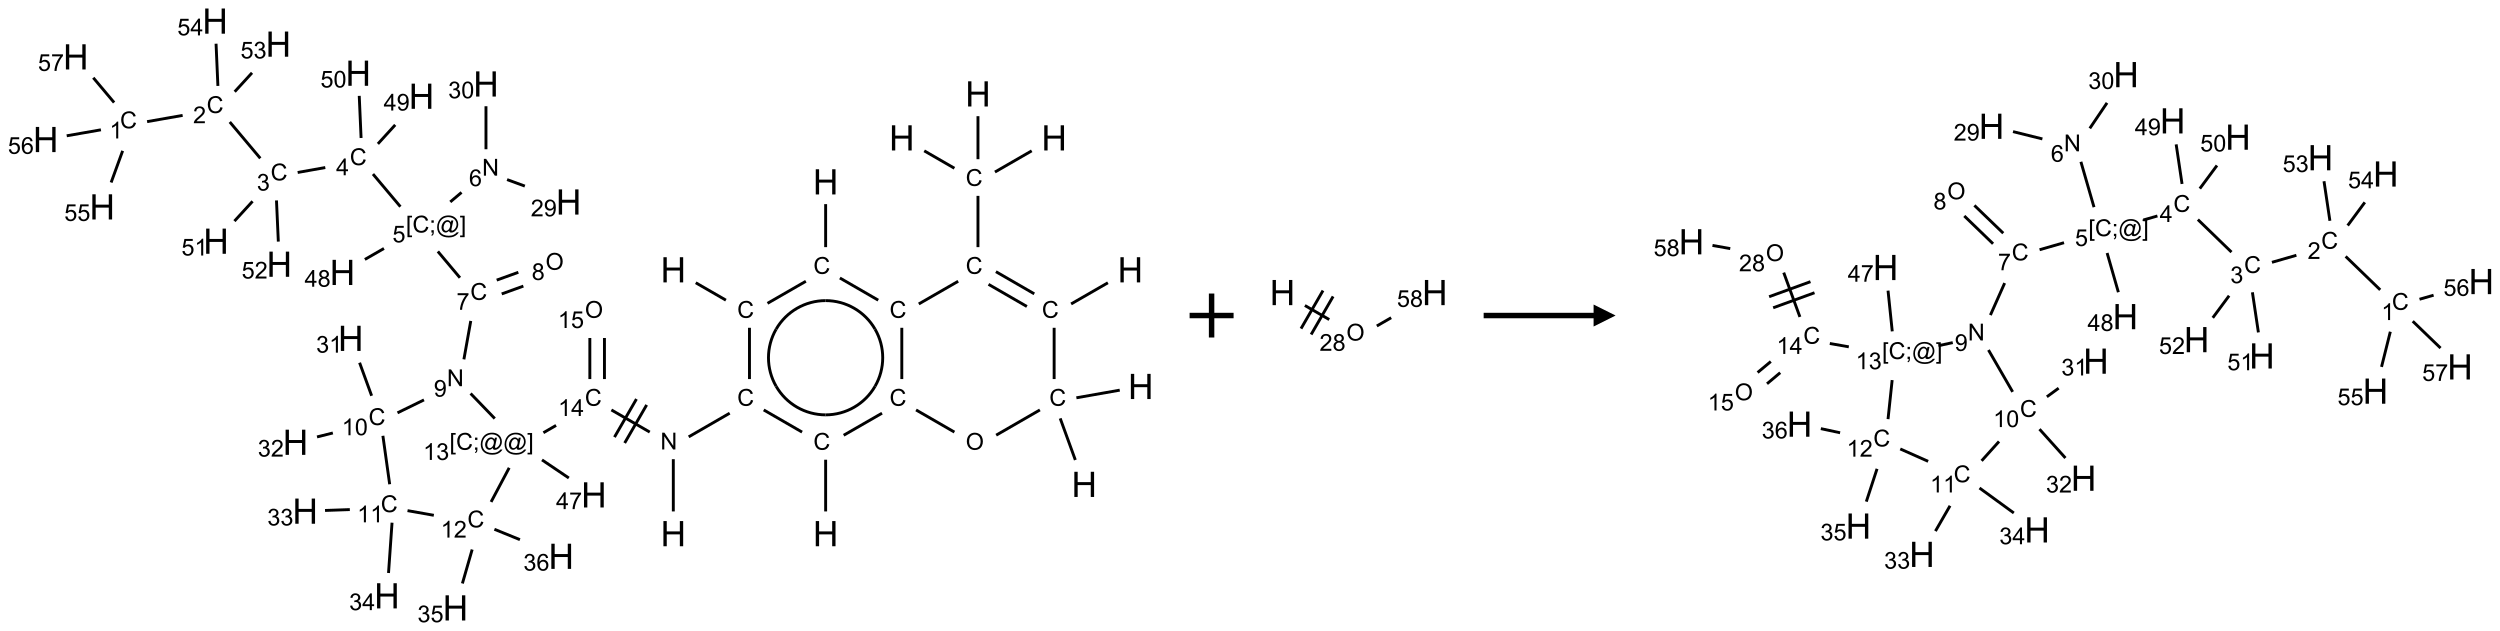 <?xml version="1.0" encoding="UTF-8"?>
<svg xmlns="http://www.w3.org/2000/svg" xmlns:xlink="http://www.w3.org/1999/xlink" width="1137" height="287" viewBox="0 0 1137 287">
<defs>
<g>
<g id="glyph-0-0">
<path d="M 2 0 L 2 -10 L 10 -10 L 10 0 Z M 2.25 -0.25 L 9.75 -0.25 L 9.75 -9.75 L 2.25 -9.75 Z M 2.25 -0.25 "/>
</g>
<g id="glyph-0-1">
<path d="M 1.281 0 L 1.281 -11.453 L 2.797 -11.453 L 2.797 -6.75 L 8.75 -6.75 L 8.75 -11.453 L 10.266 -11.453 L 10.266 0 L 8.75 0 L 8.75 -5.398 L 2.797 -5.398 L 2.797 0 Z M 1.281 0 "/>
</g>
<g id="glyph-1-0">
<path d="M 1.332 0 L 1.332 -6.668 L 6.668 -6.668 L 6.668 0 Z M 1.5 -0.168 L 6.5 -0.168 L 6.5 -6.5 L 1.5 -6.5 Z M 1.5 -0.168 "/>
</g>
<g id="glyph-1-1">
<path d="M 6.27 -2.676 L 7.281 -2.422 C 7.07 -1.594 6.688 -0.961 6.137 -0.523 C 5.586 -0.086 4.914 0.129 4.121 0.129 C 3.297 0.129 2.629 -0.039 2.113 -0.371 C 1.598 -0.707 1.203 -1.191 0.934 -1.828 C 0.664 -2.465 0.531 -3.145 0.531 -3.875 C 0.531 -4.672 0.684 -5.363 0.988 -5.957 C 1.293 -6.547 1.723 -6.996 2.285 -7.305 C 2.844 -7.613 3.461 -7.766 4.137 -7.766 C 4.898 -7.766 5.543 -7.57 6.062 -7.184 C 6.582 -6.793 6.945 -6.246 7.152 -5.543 L 6.156 -5.309 C 5.98 -5.863 5.723 -6.266 5.387 -6.52 C 5.051 -6.773 4.625 -6.902 4.113 -6.902 C 3.527 -6.902 3.039 -6.762 2.645 -6.48 C 2.25 -6.199 1.973 -5.82 1.812 -5.348 C 1.652 -4.871 1.574 -4.383 1.574 -3.879 C 1.574 -3.23 1.668 -2.664 1.855 -2.18 C 2.047 -1.695 2.34 -1.332 2.738 -1.094 C 3.137 -0.855 3.57 -0.734 4.035 -0.734 C 4.602 -0.734 5.082 -0.898 5.473 -1.223 C 5.867 -1.551 6.133 -2.035 6.27 -2.676 Z M 6.27 -2.676 "/>
</g>
<g id="glyph-1-2">
<path d="M 0.812 0 L 0.812 -7.637 L 1.848 -7.637 L 5.859 -1.641 L 5.859 -7.637 L 6.828 -7.637 L 6.828 0 L 5.793 0 L 1.781 -6 L 1.781 0 Z M 0.812 0 "/>
</g>
<g id="glyph-1-3">
<path d="M 3.973 0 L 3.035 0 L 3.035 -5.973 C 2.809 -5.758 2.516 -5.543 2.148 -5.328 C 1.781 -5.113 1.453 -4.953 1.16 -4.844 L 1.16 -5.75 C 1.684 -5.996 2.145 -6.297 2.535 -6.645 C 2.93 -6.996 3.207 -7.336 3.371 -7.668 L 3.973 -7.668 Z M 3.973 0 "/>
</g>
<g id="glyph-1-4">
<path d="M 3.449 0 L 3.449 -1.828 L 0.137 -1.828 L 0.137 -2.688 L 3.621 -7.637 L 4.387 -7.637 L 4.387 -2.688 L 5.418 -2.688 L 5.418 -1.828 L 4.387 -1.828 L 4.387 0 Z M 3.449 -2.688 L 3.449 -6.129 L 1.059 -2.688 Z M 3.449 -2.688 "/>
</g>
<g id="glyph-1-5">
<path d="M 0.723 2.121 L 0.723 -7.637 L 2.793 -7.637 L 2.793 -6.859 L 1.66 -6.859 L 1.66 1.344 L 2.793 1.344 L 2.793 2.121 Z M 0.723 2.121 "/>
</g>
<g id="glyph-1-6">
<path d="M 0.949 -4.465 L 0.949 -5.531 L 2.016 -5.531 L 2.016 -4.465 Z M 0.949 0 L 0.949 -1.066 L 2.016 -1.066 L 2.016 0 C 2.016 0.391 1.945 0.711 1.809 0.949 C 1.668 1.191 1.449 1.379 1.145 1.512 L 0.887 1.109 C 1.082 1.023 1.23 0.895 1.324 0.727 C 1.418 0.559 1.469 0.316 1.48 0 Z M 0.949 0 "/>
</g>
<g id="glyph-1-7">
<path d="M 6.047 -0.848 C 5.82 -0.59 5.57 -0.379 5.289 -0.223 C 5.008 -0.062 4.73 0.016 4.449 0.016 C 4.141 0.016 3.84 -0.074 3.547 -0.254 C 3.254 -0.434 3.02 -0.715 2.836 -1.09 C 2.652 -1.465 2.562 -1.875 2.562 -2.324 C 2.562 -2.875 2.703 -3.43 2.988 -3.98 C 3.27 -4.535 3.621 -4.953 4.043 -5.23 C 4.461 -5.508 4.871 -5.645 5.266 -5.645 C 5.566 -5.645 5.855 -5.566 6.129 -5.41 C 6.402 -5.25 6.641 -5.012 6.84 -4.688 L 7.016 -5.496 L 7.949 -5.496 L 7.199 -2 C 7.094 -1.516 7.043 -1.246 7.043 -1.191 C 7.043 -1.098 7.078 -1.02 7.148 -0.949 C 7.219 -0.883 7.305 -0.848 7.406 -0.848 C 7.59 -0.848 7.832 -0.953 8.129 -1.168 C 8.527 -1.445 8.84 -1.816 9.07 -2.285 C 9.301 -2.75 9.418 -3.234 9.418 -3.73 C 9.418 -4.309 9.27 -4.852 8.973 -5.355 C 8.676 -5.859 8.23 -6.262 7.645 -6.562 C 7.055 -6.863 6.406 -7.016 5.691 -7.016 C 4.879 -7.016 4.137 -6.824 3.465 -6.445 C 2.793 -6.066 2.273 -5.52 1.902 -4.809 C 1.535 -4.098 1.348 -3.34 1.348 -2.527 C 1.348 -1.676 1.535 -0.941 1.902 -0.328 C 2.273 0.285 2.809 0.742 3.508 1.035 C 4.207 1.328 4.984 1.473 5.832 1.473 C 6.742 1.473 7.504 1.32 8.121 1.016 C 8.734 0.711 9.195 0.34 9.5 -0.098 L 10.441 -0.098 C 10.266 0.266 9.961 0.637 9.531 1.016 C 9.102 1.395 8.59 1.695 7.996 1.914 C 7.402 2.133 6.688 2.246 5.848 2.246 C 5.078 2.246 4.367 2.145 3.715 1.949 C 3.066 1.75 2.512 1.453 2.051 1.055 C 1.594 0.656 1.25 0.199 1.016 -0.316 C 0.723 -0.973 0.578 -1.684 0.578 -2.441 C 0.578 -3.289 0.75 -4.098 1.098 -4.863 C 1.523 -5.805 2.125 -6.527 2.902 -7.027 C 3.684 -7.527 4.629 -7.777 5.738 -7.777 C 6.602 -7.777 7.375 -7.602 8.059 -7.246 C 8.746 -6.895 9.285 -6.371 9.684 -5.672 C 10.02 -5.07 10.188 -4.418 10.188 -3.715 C 10.188 -2.707 9.832 -1.812 9.125 -1.031 C 8.492 -0.328 7.801 0.02 7.051 0.02 C 6.812 0.02 6.617 -0.016 6.473 -0.09 C 6.324 -0.16 6.215 -0.266 6.145 -0.402 C 6.102 -0.488 6.066 -0.637 6.047 -0.848 Z M 3.527 -2.262 C 3.527 -1.785 3.641 -1.414 3.863 -1.152 C 4.09 -0.887 4.348 -0.754 4.641 -0.754 C 4.836 -0.754 5.039 -0.812 5.254 -0.93 C 5.469 -1.047 5.676 -1.219 5.871 -1.449 C 6.066 -1.676 6.23 -1.969 6.355 -2.32 C 6.48 -2.672 6.543 -3.027 6.543 -3.379 C 6.543 -3.852 6.426 -4.219 6.191 -4.48 C 5.957 -4.738 5.672 -4.871 5.332 -4.871 C 5.109 -4.871 4.902 -4.812 4.707 -4.699 C 4.512 -4.586 4.32 -4.406 4.137 -4.156 C 3.953 -3.906 3.805 -3.602 3.691 -3.246 C 3.582 -2.887 3.527 -2.559 3.527 -2.262 Z M 3.527 -2.262 "/>
</g>
<g id="glyph-1-8">
<path d="M 2.27 2.121 L 0.203 2.121 L 0.203 1.344 L 1.332 1.344 L 1.332 -6.859 L 0.203 -6.859 L 0.203 -7.637 L 2.27 -7.637 Z M 2.27 2.121 "/>
</g>
<g id="glyph-1-9">
<path d="M 0.449 -2.016 L 1.387 -2.141 C 1.492 -1.609 1.676 -1.227 1.934 -0.992 C 2.191 -0.758 2.508 -0.641 2.879 -0.641 C 3.32 -0.641 3.695 -0.793 3.996 -1.098 C 4.301 -1.402 4.453 -1.781 4.453 -2.234 C 4.453 -2.664 4.312 -3.02 4.031 -3.301 C 3.75 -3.578 3.391 -3.719 2.957 -3.719 C 2.781 -3.719 2.562 -3.684 2.297 -3.613 L 2.402 -4.438 C 2.465 -4.43 2.516 -4.426 2.551 -4.426 C 2.949 -4.426 3.312 -4.531 3.629 -4.738 C 3.949 -4.949 4.109 -5.27 4.109 -5.703 C 4.109 -6.047 3.992 -6.332 3.762 -6.559 C 3.527 -6.785 3.227 -6.895 2.859 -6.895 C 2.496 -6.895 2.191 -6.781 1.949 -6.551 C 1.707 -6.324 1.547 -5.98 1.48 -5.52 L 0.543 -5.688 C 0.656 -6.316 0.918 -6.805 1.324 -7.148 C 1.73 -7.492 2.234 -7.668 2.84 -7.668 C 3.254 -7.668 3.641 -7.578 3.988 -7.398 C 4.34 -7.219 4.609 -6.977 4.793 -6.668 C 4.98 -6.359 5.074 -6.031 5.074 -5.684 C 5.074 -5.352 4.984 -5.051 4.809 -4.781 C 4.629 -4.512 4.367 -4.297 4.02 -4.137 C 4.473 -4.031 4.824 -3.816 5.074 -3.488 C 5.324 -3.16 5.449 -2.75 5.449 -2.254 C 5.449 -1.59 5.203 -1.023 4.719 -0.559 C 4.234 -0.098 3.617 0.137 2.875 0.137 C 2.203 0.137 1.648 -0.062 1.207 -0.465 C 0.762 -0.863 0.512 -1.379 0.449 -2.016 Z M 0.449 -2.016 "/>
</g>
<g id="glyph-1-10">
<path d="M 0.504 -6.637 L 0.504 -7.535 L 5.449 -7.535 L 5.449 -6.809 C 4.961 -6.289 4.48 -5.602 4.004 -4.746 C 3.527 -3.887 3.156 -3.004 2.895 -2.098 C 2.707 -1.461 2.59 -0.762 2.535 0 L 1.574 0 C 1.582 -0.602 1.703 -1.328 1.926 -2.176 C 2.152 -3.027 2.477 -3.848 2.898 -4.637 C 3.32 -5.426 3.77 -6.094 4.246 -6.637 Z M 0.504 -6.637 "/>
</g>
<g id="glyph-1-11">
<path d="M 0.582 -1.766 L 1.484 -1.848 C 1.562 -1.426 1.707 -1.117 1.922 -0.926 C 2.137 -0.734 2.414 -0.641 2.75 -0.641 C 3.039 -0.641 3.289 -0.707 3.508 -0.84 C 3.727 -0.973 3.902 -1.148 4.043 -1.367 C 4.18 -1.586 4.297 -1.887 4.391 -2.262 C 4.484 -2.637 4.531 -3.016 4.531 -3.406 C 4.531 -3.449 4.531 -3.512 4.527 -3.594 C 4.34 -3.297 4.082 -3.055 3.758 -2.867 C 3.434 -2.68 3.082 -2.59 2.703 -2.59 C 2.07 -2.59 1.535 -2.816 1.098 -3.277 C 0.66 -3.734 0.441 -4.34 0.441 -5.09 C 0.441 -5.863 0.672 -6.484 1.129 -6.957 C 1.586 -7.43 2.156 -7.668 2.844 -7.668 C 3.34 -7.668 3.793 -7.531 4.207 -7.266 C 4.617 -7 4.93 -6.617 5.145 -6.121 C 5.355 -5.629 5.465 -4.91 5.465 -3.973 C 5.465 -2.996 5.359 -2.223 5.145 -1.645 C 4.934 -1.066 4.617 -0.625 4.199 -0.324 C 3.781 -0.02 3.293 0.129 2.73 0.129 C 2.133 0.129 1.645 -0.035 1.266 -0.367 C 0.887 -0.699 0.66 -1.164 0.582 -1.766 Z M 4.422 -5.137 C 4.422 -5.676 4.277 -6.102 3.992 -6.418 C 3.707 -6.734 3.359 -6.891 2.957 -6.891 C 2.543 -6.891 2.18 -6.719 1.871 -6.379 C 1.562 -6.039 1.406 -5.598 1.406 -5.059 C 1.406 -4.57 1.555 -4.176 1.848 -3.871 C 2.141 -3.566 2.5 -3.418 2.934 -3.418 C 3.367 -3.418 3.723 -3.57 4.004 -3.871 C 4.281 -4.176 4.422 -4.598 4.422 -5.137 Z M 4.422 -5.137 "/>
</g>
<g id="glyph-1-12">
<path d="M 0.441 -2 L 1.426 -2.082 C 1.5 -1.605 1.668 -1.242 1.934 -1.004 C 2.199 -0.762 2.52 -0.641 2.895 -0.641 C 3.348 -0.641 3.73 -0.812 4.043 -1.152 C 4.355 -1.492 4.512 -1.941 4.512 -2.504 C 4.512 -3.039 4.359 -3.461 4.059 -3.77 C 3.758 -4.078 3.367 -4.234 2.879 -4.234 C 2.578 -4.234 2.305 -4.164 2.062 -4.027 C 1.82 -3.891 1.629 -3.715 1.488 -3.496 L 0.609 -3.609 L 1.348 -7.531 L 5.145 -7.531 L 5.145 -6.637 L 2.098 -6.637 L 1.688 -4.582 C 2.145 -4.902 2.625 -5.062 3.129 -5.062 C 3.797 -5.062 4.359 -4.832 4.816 -4.371 C 5.277 -3.91 5.504 -3.312 5.504 -2.59 C 5.504 -1.898 5.305 -1.301 4.902 -0.797 C 4.41 -0.18 3.742 0.129 2.895 0.129 C 2.199 0.129 1.633 -0.062 1.195 -0.453 C 0.758 -0.844 0.504 -1.359 0.441 -2 Z M 0.441 -2 "/>
</g>
<g id="glyph-1-13">
<path d="M 5.371 -0.902 L 5.371 0 L 0.324 0 C 0.316 -0.227 0.352 -0.441 0.434 -0.652 C 0.562 -0.996 0.766 -1.332 1.051 -1.668 C 1.332 -2 1.742 -2.387 2.277 -2.824 C 3.105 -3.504 3.668 -4.043 3.957 -4.441 C 4.25 -4.84 4.395 -5.215 4.395 -5.566 C 4.395 -5.938 4.262 -6.254 3.996 -6.508 C 3.73 -6.762 3.387 -6.891 2.957 -6.891 C 2.508 -6.891 2.145 -6.754 1.875 -6.484 C 1.605 -6.215 1.469 -5.84 1.465 -5.359 L 0.5 -5.457 C 0.566 -6.176 0.812 -6.727 1.246 -7.102 C 1.676 -7.477 2.254 -7.668 2.98 -7.668 C 3.711 -7.668 4.293 -7.465 4.719 -7.059 C 5.145 -6.652 5.359 -6.148 5.359 -5.547 C 5.359 -5.242 5.297 -4.941 5.172 -4.645 C 5.047 -4.352 4.84 -4.039 4.551 -3.715 C 4.262 -3.387 3.777 -2.938 3.105 -2.371 C 2.543 -1.898 2.18 -1.578 2.02 -1.41 C 1.859 -1.242 1.73 -1.07 1.625 -0.902 Z M 5.371 -0.902 "/>
</g>
<g id="glyph-1-14">
<path d="M 5.309 -5.766 L 4.375 -5.691 C 4.293 -6.059 4.172 -6.328 4.02 -6.496 C 3.766 -6.762 3.453 -6.895 3.082 -6.895 C 2.785 -6.895 2.523 -6.812 2.297 -6.645 C 2 -6.43 1.77 -6.117 1.598 -5.703 C 1.43 -5.289 1.34 -4.703 1.332 -3.938 C 1.559 -4.281 1.836 -4.535 2.16 -4.703 C 2.488 -4.871 2.828 -4.953 3.188 -4.953 C 3.812 -4.953 4.344 -4.723 4.785 -4.262 C 5.223 -3.801 5.441 -3.207 5.441 -2.48 C 5.441 -2 5.34 -1.555 5.133 -1.145 C 4.926 -0.73 4.641 -0.418 4.281 -0.199 C 3.922 0.02 3.512 0.129 3.051 0.129 C 2.27 0.129 1.633 -0.156 1.141 -0.73 C 0.648 -1.305 0.402 -2.254 0.402 -3.574 C 0.402 -5.051 0.672 -6.121 1.219 -6.793 C 1.695 -7.375 2.336 -7.668 3.141 -7.668 C 3.742 -7.668 4.234 -7.5 4.617 -7.16 C 5 -6.824 5.23 -6.359 5.309 -5.766 Z M 1.48 -2.473 C 1.48 -2.152 1.547 -1.844 1.684 -1.547 C 1.82 -1.25 2.016 -1.027 2.262 -0.871 C 2.508 -0.719 2.766 -0.641 3.035 -0.641 C 3.434 -0.641 3.773 -0.801 4.059 -1.121 C 4.344 -1.441 4.484 -1.875 4.484 -2.422 C 4.484 -2.949 4.344 -3.367 4.062 -3.668 C 3.781 -3.973 3.426 -4.125 3 -4.125 C 2.578 -4.125 2.219 -3.973 1.922 -3.668 C 1.625 -3.363 1.48 -2.969 1.48 -2.473 Z M 1.48 -2.473 "/>
</g>
<g id="glyph-1-15">
<path d="M 0.441 -3.766 C 0.441 -4.668 0.535 -5.395 0.723 -5.945 C 0.906 -6.496 1.184 -6.922 1.551 -7.219 C 1.918 -7.516 2.375 -7.668 2.934 -7.668 C 3.344 -7.668 3.703 -7.586 4.012 -7.418 C 4.32 -7.254 4.574 -7.016 4.777 -6.707 C 4.977 -6.395 5.137 -6.016 5.25 -5.57 C 5.363 -5.125 5.422 -4.523 5.422 -3.766 C 5.422 -2.871 5.328 -2.148 5.145 -1.598 C 4.961 -1.047 4.688 -0.621 4.32 -0.32 C 3.953 -0.02 3.492 0.129 2.934 0.129 C 2.195 0.129 1.617 -0.133 1.199 -0.66 C 0.695 -1.297 0.441 -2.332 0.441 -3.766 Z M 1.406 -3.766 C 1.406 -2.512 1.555 -1.68 1.848 -1.262 C 2.141 -0.848 2.5 -0.641 2.934 -0.641 C 3.363 -0.641 3.727 -0.848 4.02 -1.266 C 4.312 -1.684 4.457 -2.516 4.457 -3.766 C 4.457 -5.023 4.312 -5.859 4.02 -6.27 C 3.727 -6.684 3.359 -6.891 2.922 -6.891 C 2.492 -6.891 2.148 -6.707 1.891 -6.344 C 1.566 -5.879 1.406 -5.02 1.406 -3.766 Z M 1.406 -3.766 "/>
</g>
<g id="glyph-1-16">
<path d="M 1.887 -4.141 C 1.496 -4.281 1.207 -4.484 1.02 -4.75 C 0.832 -5.016 0.738 -5.328 0.738 -5.699 C 0.738 -6.254 0.938 -6.719 1.34 -7.098 C 1.738 -7.477 2.27 -7.668 2.934 -7.668 C 3.598 -7.668 4.137 -7.473 4.543 -7.086 C 4.949 -6.699 5.152 -6.227 5.152 -5.672 C 5.152 -5.316 5.059 -5.008 4.871 -4.746 C 4.688 -4.484 4.406 -4.281 4.027 -4.141 C 4.496 -3.988 4.852 -3.742 5.098 -3.402 C 5.34 -3.062 5.465 -2.656 5.465 -2.184 C 5.465 -1.531 5.234 -0.98 4.77 -0.535 C 4.309 -0.09 3.703 0.129 2.949 0.129 C 2.195 0.129 1.586 -0.094 1.125 -0.539 C 0.664 -0.984 0.434 -1.543 0.434 -2.207 C 0.434 -2.703 0.559 -3.121 0.809 -3.457 C 1.062 -3.793 1.422 -4.02 1.887 -4.141 Z M 1.699 -5.73 C 1.699 -5.367 1.812 -5.074 2.047 -4.844 C 2.281 -4.613 2.582 -4.5 2.953 -4.5 C 3.312 -4.5 3.609 -4.613 3.84 -4.84 C 4.07 -5.066 4.188 -5.348 4.188 -5.676 C 4.188 -6.02 4.07 -6.309 3.832 -6.543 C 3.594 -6.777 3.297 -6.895 2.941 -6.895 C 2.586 -6.895 2.289 -6.781 2.051 -6.551 C 1.816 -6.324 1.699 -6.047 1.699 -5.73 Z M 1.395 -2.203 C 1.395 -1.938 1.461 -1.676 1.586 -1.426 C 1.711 -1.176 1.902 -0.984 2.152 -0.848 C 2.402 -0.711 2.672 -0.641 2.957 -0.641 C 3.406 -0.641 3.777 -0.785 4.066 -1.074 C 4.359 -1.363 4.504 -1.727 4.504 -2.172 C 4.504 -2.625 4.355 -2.996 4.055 -3.293 C 3.754 -3.586 3.379 -3.734 2.926 -3.734 C 2.484 -3.734 2.121 -3.59 1.832 -3.297 C 1.543 -3.004 1.395 -2.641 1.395 -2.203 Z M 1.395 -2.203 "/>
</g>
<g id="glyph-1-17">
<path d="M 0.516 -3.719 C 0.516 -4.984 0.855 -5.977 1.535 -6.695 C 2.215 -7.414 3.094 -7.77 4.172 -7.77 C 4.875 -7.77 5.512 -7.602 6.078 -7.266 C 6.645 -6.93 7.074 -6.461 7.371 -5.855 C 7.668 -5.254 7.816 -4.57 7.816 -3.809 C 7.816 -3.035 7.66 -2.34 7.348 -1.73 C 7.035 -1.117 6.594 -0.656 6.02 -0.34 C 5.449 -0.027 4.828 0.129 4.168 0.129 C 3.449 0.129 2.805 -0.043 2.238 -0.391 C 1.672 -0.738 1.246 -1.211 0.953 -1.812 C 0.66 -2.414 0.516 -3.047 0.516 -3.719 Z M 1.559 -3.703 C 1.559 -2.781 1.805 -2.059 2.301 -1.527 C 2.793 -1 3.414 -0.734 4.16 -0.734 C 4.922 -0.734 5.547 -1 6.039 -1.535 C 6.531 -2.07 6.777 -2.828 6.777 -3.812 C 6.777 -4.434 6.672 -4.977 6.461 -5.441 C 6.25 -5.902 5.945 -6.262 5.539 -6.52 C 5.133 -6.773 4.68 -6.902 4.176 -6.902 C 3.461 -6.902 2.848 -6.656 2.332 -6.164 C 1.816 -5.672 1.559 -4.852 1.559 -3.703 Z M 1.559 -3.703 "/>
</g>
</g>
</defs>
<path fill="none" stroke-width="0.033" stroke-linecap="butt" stroke-linejoin="miter" stroke="rgb(0%, 0%, 0%)" stroke-opacity="1" stroke-miterlimit="10" d="M 12.077 2.975 L 11.659 3.216 " transform="matrix(40, 0, 0, 40, 20.781, 9.598)"/>
<path fill="none" stroke-width="0.033" stroke-linecap="butt" stroke-linejoin="miter" stroke="rgb(0%, 0%, 0%)" stroke-opacity="1" stroke-miterlimit="10" d="M 11.24 3.101 L 10.804 2.849 " transform="matrix(40, 0, 0, 40, 20.781, 9.598)"/>
<path fill="none" stroke-width="0.033" stroke-linecap="butt" stroke-linejoin="miter" stroke="rgb(0%, 0%, 0%)" stroke-opacity="1" stroke-miterlimit="10" d="M 11.156 3.245 L 10.72 2.993 " transform="matrix(40, 0, 0, 40, 20.781, 9.598)"/>
<path fill="none" stroke-width="0.033" stroke-linecap="butt" stroke-linejoin="miter" stroke="rgb(0%, 0%, 0%)" stroke-opacity="1" stroke-miterlimit="10" d="M 10.6 2.57 L 10.6 1.987 " transform="matrix(40, 0, 0, 40, 20.781, 9.598)"/>
<path fill="none" stroke-width="0.033" stroke-linecap="butt" stroke-linejoin="miter" stroke="rgb(0%, 0%, 0%)" stroke-opacity="1" stroke-miterlimit="10" d="M 10.332 1.673 L 9.989 1.475 " transform="matrix(40, 0, 0, 40, 20.781, 9.598)"/>
<path fill="none" stroke-width="0.033" stroke-linecap="butt" stroke-linejoin="miter" stroke="rgb(0%, 0%, 0%)" stroke-opacity="1" stroke-miterlimit="10" d="M 10.793 1.716 L 11.211 1.475 " transform="matrix(40, 0, 0, 40, 20.781, 9.598)"/>
<path fill="none" stroke-width="0.033" stroke-linecap="butt" stroke-linejoin="miter" stroke="rgb(0%, 0%, 0%)" stroke-opacity="1" stroke-miterlimit="10" d="M 10.6 1.57 L 10.6 1.081 " transform="matrix(40, 0, 0, 40, 20.781, 9.598)"/>
<path fill="none" stroke-width="0.033" stroke-linecap="butt" stroke-linejoin="miter" stroke="rgb(0%, 0%, 0%)" stroke-opacity="1" stroke-miterlimit="10" d="M 10.375 2.958 L 9.927 3.216 " transform="matrix(40, 0, 0, 40, 20.781, 9.598)"/>
<path fill="none" stroke-width="0.033" stroke-linecap="butt" stroke-linejoin="miter" stroke="rgb(0%, 0%, 0%)" stroke-opacity="1" stroke-miterlimit="10" d="M 9.466 3.173 L 9.03 2.921 " transform="matrix(40, 0, 0, 40, 20.781, 9.598)"/>
<path fill="none" stroke-width="0.033" stroke-linecap="butt" stroke-linejoin="miter" stroke="rgb(0%, 0%, 0%)" stroke-opacity="1" stroke-miterlimit="10" d="M 8.868 2.57 L 8.868 2.081 " transform="matrix(40, 0, 0, 40, 20.781, 9.598)"/>
<path fill="none" stroke-width="0.033" stroke-linecap="butt" stroke-linejoin="miter" stroke="rgb(0%, 0%, 0%)" stroke-opacity="1" stroke-miterlimit="10" d="M 8.643 2.958 L 8.207 3.209 " transform="matrix(40, 0, 0, 40, 20.781, 9.598)"/>
<path fill="none" stroke-width="0.033" stroke-linecap="butt" stroke-linejoin="miter" stroke="rgb(0%, 0%, 0%)" stroke-opacity="1" stroke-miterlimit="10" d="M 7.734 3.173 L 7.391 2.975 " transform="matrix(40, 0, 0, 40, 20.781, 9.598)"/>
<path fill="none" stroke-width="0.033" stroke-linecap="butt" stroke-linejoin="miter" stroke="rgb(0%, 0%, 0%)" stroke-opacity="1" stroke-miterlimit="10" d="M 8.002 3.487 L 8.002 4.07 " transform="matrix(40, 0, 0, 40, 20.781, 9.598)"/>
<path fill="none" stroke-width="0.033" stroke-linecap="butt" stroke-linejoin="miter" stroke="rgb(0%, 0%, 0%)" stroke-opacity="1" stroke-miterlimit="10" d="M 7.777 4.458 L 7.311 4.727 " transform="matrix(40, 0, 0, 40, 20.781, 9.598)"/>
<path fill="none" stroke-width="0.033" stroke-linecap="butt" stroke-linejoin="miter" stroke="rgb(0%, 0%, 0%)" stroke-opacity="1" stroke-miterlimit="10" d="M 7.136 4.981 L 7.136 5.575 " transform="matrix(40, 0, 0, 40, 20.781, 9.598)"/>
<path fill="none" stroke-width="0.033" stroke-linecap="butt" stroke-linejoin="miter" stroke="rgb(0%, 0%, 0%)" stroke-opacity="1" stroke-miterlimit="10" d="M 6.868 4.673 L 6.432 4.421 " transform="matrix(40, 0, 0, 40, 20.781, 9.598)"/>
<path fill="none" stroke-width="0.033" stroke-linecap="butt" stroke-linejoin="miter" stroke="rgb(0%, 0%, 0%)" stroke-opacity="1" stroke-miterlimit="10" d="M 6.717 4.297 L 6.467 4.73 " transform="matrix(40, 0, 0, 40, 20.781, 9.598)"/>
<path fill="none" stroke-width="0.033" stroke-linecap="butt" stroke-linejoin="miter" stroke="rgb(0%, 0%, 0%)" stroke-opacity="1" stroke-miterlimit="10" d="M 6.833 4.364 L 6.583 4.797 " transform="matrix(40, 0, 0, 40, 20.781, 9.598)"/>
<path fill="none" stroke-width="0.033" stroke-linecap="butt" stroke-linejoin="miter" stroke="rgb(0%, 0%, 0%)" stroke-opacity="1" stroke-miterlimit="10" d="M 5.803 4.597 L 5.659 4.68 " transform="matrix(40, 0, 0, 40, 20.781, 9.598)"/>
<path fill="none" stroke-width="0.033" stroke-linecap="butt" stroke-linejoin="miter" stroke="rgb(0%, 0%, 0%)" stroke-opacity="1" stroke-miterlimit="10" d="M 5.643 4.989 L 5.948 5.195 " transform="matrix(40, 0, 0, 40, 20.781, 9.598)"/>
<path fill="none" stroke-width="0.033" stroke-linecap="butt" stroke-linejoin="miter" stroke="rgb(0%, 0%, 0%)" stroke-opacity="1" stroke-miterlimit="10" d="M 5.106 4.519 L 4.831 4.234 " transform="matrix(40, 0, 0, 40, 20.781, 9.598)"/>
<path fill="none" stroke-width="0.033" stroke-linecap="butt" stroke-linejoin="miter" stroke="rgb(0%, 0%, 0%)" stroke-opacity="1" stroke-miterlimit="10" d="M 4.755 3.846 L 4.833 3.409 " transform="matrix(40, 0, 0, 40, 20.781, 9.598)"/>
<path fill="none" stroke-width="0.033" stroke-linecap="butt" stroke-linejoin="miter" stroke="rgb(0%, 0%, 0%)" stroke-opacity="1" stroke-miterlimit="10" d="M 4.71 2.918 L 4.459 2.619 " transform="matrix(40, 0, 0, 40, 20.781, 9.598)"/>
<path fill="none" stroke-width="0.033" stroke-linecap="butt" stroke-linejoin="miter" stroke="rgb(0%, 0%, 0%)" stroke-opacity="1" stroke-miterlimit="10" d="M 4.033 2.11 L 3.721 1.739 " transform="matrix(40, 0, 0, 40, 20.781, 9.598)"/>
<path fill="none" stroke-width="0.033" stroke-linecap="butt" stroke-linejoin="miter" stroke="rgb(0%, 0%, 0%)" stroke-opacity="1" stroke-miterlimit="10" d="M 3.179 1.665 L 2.865 1.721 " transform="matrix(40, 0, 0, 40, 20.781, 9.598)"/>
<path fill="none" stroke-width="0.033" stroke-linecap="butt" stroke-linejoin="miter" stroke="rgb(0%, 0%, 0%)" stroke-opacity="1" stroke-miterlimit="10" d="M 2.44 1.56 L 2.093 1.147 " transform="matrix(40, 0, 0, 40, 20.781, 9.598)"/>
<path fill="none" stroke-width="0.033" stroke-linecap="butt" stroke-linejoin="miter" stroke="rgb(0%, 0%, 0%)" stroke-opacity="1" stroke-miterlimit="10" d="M 1.557 1.072 L 1.153 1.143 " transform="matrix(40, 0, 0, 40, 20.781, 9.598)"/>
<path fill="none" stroke-width="0.033" stroke-linecap="butt" stroke-linejoin="miter" stroke="rgb(0%, 0%, 0%)" stroke-opacity="1" stroke-miterlimit="10" d="M 0.875 1.475 L 0.744 1.835 " transform="matrix(40, 0, 0, 40, 20.781, 9.598)"/>
<path fill="none" stroke-width="0.033" stroke-linecap="butt" stroke-linejoin="miter" stroke="rgb(0%, 0%, 0%)" stroke-opacity="1" stroke-miterlimit="10" d="M 0.628 1.236 L 0.239 1.304 " transform="matrix(40, 0, 0, 40, 20.781, 9.598)"/>
<path fill="none" stroke-width="0.033" stroke-linecap="butt" stroke-linejoin="miter" stroke="rgb(0%, 0%, 0%)" stroke-opacity="1" stroke-miterlimit="10" d="M 0.778 0.926 L 0.541 0.644 " transform="matrix(40, 0, 0, 40, 20.781, 9.598)"/>
<path fill="none" stroke-width="0.033" stroke-linecap="butt" stroke-linejoin="miter" stroke="rgb(0%, 0%, 0%)" stroke-opacity="1" stroke-miterlimit="10" d="M 2.149 0.803 L 2.346 0.588 " transform="matrix(40, 0, 0, 40, 20.781, 9.598)"/>
<path fill="none" stroke-width="0.033" stroke-linecap="butt" stroke-linejoin="miter" stroke="rgb(0%, 0%, 0%)" stroke-opacity="1" stroke-miterlimit="10" d="M 1.958 0.737 L 1.937 0.257 " transform="matrix(40, 0, 0, 40, 20.781, 9.598)"/>
<path fill="none" stroke-width="0.033" stroke-linecap="butt" stroke-linejoin="miter" stroke="rgb(0%, 0%, 0%)" stroke-opacity="1" stroke-miterlimit="10" d="M 2.352 2.049 L 2.146 2.274 " transform="matrix(40, 0, 0, 40, 20.781, 9.598)"/>
<path fill="none" stroke-width="0.033" stroke-linecap="butt" stroke-linejoin="miter" stroke="rgb(0%, 0%, 0%)" stroke-opacity="1" stroke-miterlimit="10" d="M 2.624 2.039 L 2.645 2.507 " transform="matrix(40, 0, 0, 40, 20.781, 9.598)"/>
<path fill="none" stroke-width="0.033" stroke-linecap="butt" stroke-linejoin="miter" stroke="rgb(0%, 0%, 0%)" stroke-opacity="1" stroke-miterlimit="10" d="M 3.777 1.396 L 3.974 1.18 " transform="matrix(40, 0, 0, 40, 20.781, 9.598)"/>
<path fill="none" stroke-width="0.033" stroke-linecap="butt" stroke-linejoin="miter" stroke="rgb(0%, 0%, 0%)" stroke-opacity="1" stroke-miterlimit="10" d="M 3.586 1.329 L 3.565 0.85 " transform="matrix(40, 0, 0, 40, 20.781, 9.598)"/>
<path fill="none" stroke-width="0.033" stroke-linecap="butt" stroke-linejoin="miter" stroke="rgb(0%, 0%, 0%)" stroke-opacity="1" stroke-miterlimit="10" d="M 4.6 2.056 L 4.728 1.948 " transform="matrix(40, 0, 0, 40, 20.781, 9.598)"/>
<path fill="none" stroke-width="0.033" stroke-linecap="butt" stroke-linejoin="miter" stroke="rgb(0%, 0%, 0%)" stroke-opacity="1" stroke-miterlimit="10" d="M 5.246 1.802 L 5.448 1.876 " transform="matrix(40, 0, 0, 40, 20.781, 9.598)"/>
<path fill="none" stroke-width="0.033" stroke-linecap="butt" stroke-linejoin="miter" stroke="rgb(0%, 0%, 0%)" stroke-opacity="1" stroke-miterlimit="10" d="M 5.006 1.457 L 5.006 0.968 " transform="matrix(40, 0, 0, 40, 20.781, 9.598)"/>
<path fill="none" stroke-width="0.033" stroke-linecap="butt" stroke-linejoin="miter" stroke="rgb(0%, 0%, 0%)" stroke-opacity="1" stroke-miterlimit="10" d="M 3.846 2.585 L 3.629 2.71 " transform="matrix(40, 0, 0, 40, 20.781, 9.598)"/>
<path fill="none" stroke-width="0.033" stroke-linecap="butt" stroke-linejoin="miter" stroke="rgb(0%, 0%, 0%)" stroke-opacity="1" stroke-miterlimit="10" d="M 5.185 3.102 L 5.431 3.013 " transform="matrix(40, 0, 0, 40, 20.781, 9.598)"/>
<path fill="none" stroke-width="0.033" stroke-linecap="butt" stroke-linejoin="miter" stroke="rgb(0%, 0%, 0%)" stroke-opacity="1" stroke-miterlimit="10" d="M 5.128 2.945 L 5.374 2.856 " transform="matrix(40, 0, 0, 40, 20.781, 9.598)"/>
<path fill="none" stroke-width="0.033" stroke-linecap="butt" stroke-linejoin="miter" stroke="rgb(0%, 0%, 0%)" stroke-opacity="1" stroke-miterlimit="10" d="M 4.301 4.307 L 4 4.454 " transform="matrix(40, 0, 0, 40, 20.781, 9.598)"/>
<path fill="none" stroke-width="0.033" stroke-linecap="butt" stroke-linejoin="miter" stroke="rgb(0%, 0%, 0%)" stroke-opacity="1" stroke-miterlimit="10" d="M 3.706 4.26 L 3.569 3.884 " transform="matrix(40, 0, 0, 40, 20.781, 9.598)"/>
<path fill="none" stroke-width="0.033" stroke-linecap="butt" stroke-linejoin="miter" stroke="rgb(0%, 0%, 0%)" stroke-opacity="1" stroke-miterlimit="10" d="M 3.265 4.683 L 3.085 4.728 " transform="matrix(40, 0, 0, 40, 20.781, 9.598)"/>
<path fill="none" stroke-width="0.033" stroke-linecap="butt" stroke-linejoin="miter" stroke="rgb(0%, 0%, 0%)" stroke-opacity="1" stroke-miterlimit="10" d="M 3.834 4.715 L 3.911 5.266 " transform="matrix(40, 0, 0, 40, 20.781, 9.598)"/>
<path fill="none" stroke-width="0.033" stroke-linecap="butt" stroke-linejoin="miter" stroke="rgb(0%, 0%, 0%)" stroke-opacity="1" stroke-miterlimit="10" d="M 3.458 5.554 L 3.176 5.564 " transform="matrix(40, 0, 0, 40, 20.781, 9.598)"/>
<path fill="none" stroke-width="0.033" stroke-linecap="butt" stroke-linejoin="miter" stroke="rgb(0%, 0%, 0%)" stroke-opacity="1" stroke-miterlimit="10" d="M 3.938 5.703 L 3.898 6.275 " transform="matrix(40, 0, 0, 40, 20.781, 9.598)"/>
<path fill="none" stroke-width="0.033" stroke-linecap="butt" stroke-linejoin="miter" stroke="rgb(0%, 0%, 0%)" stroke-opacity="1" stroke-miterlimit="10" d="M 4.114 5.566 L 4.413 5.619 " transform="matrix(40, 0, 0, 40, 20.781, 9.598)"/>
<path fill="none" stroke-width="0.033" stroke-linecap="butt" stroke-linejoin="miter" stroke="rgb(0%, 0%, 0%)" stroke-opacity="1" stroke-miterlimit="10" d="M 5.064 5.467 L 5.27 5.079 " transform="matrix(40, 0, 0, 40, 20.781, 9.598)"/>
<path fill="none" stroke-width="0.033" stroke-linecap="butt" stroke-linejoin="miter" stroke="rgb(0%, 0%, 0%)" stroke-opacity="1" stroke-miterlimit="10" d="M 4.849 6.008 L 4.738 6.394 " transform="matrix(40, 0, 0, 40, 20.781, 9.598)"/>
<path fill="none" stroke-width="0.033" stroke-linecap="butt" stroke-linejoin="miter" stroke="rgb(0%, 0%, 0%)" stroke-opacity="1" stroke-miterlimit="10" d="M 5.102 5.778 L 5.392 5.896 " transform="matrix(40, 0, 0, 40, 20.781, 9.598)"/>
<path fill="none" stroke-width="0.033" stroke-linecap="butt" stroke-linejoin="miter" stroke="rgb(0%, 0%, 0%)" stroke-opacity="1" stroke-miterlimit="10" d="M 6.353 4.07 L 6.353 3.603 " transform="matrix(40, 0, 0, 40, 20.781, 9.598)"/>
<path fill="none" stroke-width="0.033" stroke-linecap="butt" stroke-linejoin="miter" stroke="rgb(0%, 0%, 0%)" stroke-opacity="1" stroke-miterlimit="10" d="M 6.187 4.07 L 6.187 3.603 " transform="matrix(40, 0, 0, 40, 20.781, 9.598)"/>
<path fill="none" stroke-width="0.033" stroke-linecap="butt" stroke-linejoin="miter" stroke="rgb(0%, 0%, 0%)" stroke-opacity="1" stroke-miterlimit="10" d="M 8.164 4.421 L 8.6 4.673 " transform="matrix(40, 0, 0, 40, 20.781, 9.598)"/>
<path fill="none" stroke-width="0.033" stroke-linecap="butt" stroke-linejoin="miter" stroke="rgb(0%, 0%, 0%)" stroke-opacity="1" stroke-miterlimit="10" d="M 8.868 4.987 L 8.868 5.575 " transform="matrix(40, 0, 0, 40, 20.781, 9.598)"/>
<path fill="none" stroke-width="0.033" stroke-linecap="butt" stroke-linejoin="miter" stroke="rgb(0%, 0%, 0%)" stroke-opacity="1" stroke-miterlimit="10" d="M 9.073 4.709 L 9.509 4.458 " transform="matrix(40, 0, 0, 40, 20.781, 9.598)"/>
<path fill="none" stroke-width="0.033" stroke-linecap="butt" stroke-linejoin="miter" stroke="rgb(0%, 0%, 0%)" stroke-opacity="1" stroke-miterlimit="10" d="M 9.734 4.07 L 9.734 3.487 " transform="matrix(40, 0, 0, 40, 20.781, 9.598)"/>
<path fill="none" stroke-width="0.033" stroke-linecap="butt" stroke-linejoin="miter" stroke="rgb(0%, 0%, 0%)" stroke-opacity="1" stroke-miterlimit="10" d="M 9.896 4.421 L 10.332 4.673 " transform="matrix(40, 0, 0, 40, 20.781, 9.598)"/>
<path fill="none" stroke-width="0.033" stroke-linecap="butt" stroke-linejoin="miter" stroke="rgb(0%, 0%, 0%)" stroke-opacity="1" stroke-miterlimit="10" d="M 10.807 4.708 L 11.304 4.421 " transform="matrix(40, 0, 0, 40, 20.781, 9.598)"/>
<path fill="none" stroke-width="0.033" stroke-linecap="butt" stroke-linejoin="miter" stroke="rgb(0%, 0%, 0%)" stroke-opacity="1" stroke-miterlimit="10" d="M 11.466 4.07 L 11.466 3.487 " transform="matrix(40, 0, 0, 40, 20.781, 9.598)"/>
<path fill="none" stroke-width="0.033" stroke-linecap="butt" stroke-linejoin="miter" stroke="rgb(0%, 0%, 0%)" stroke-opacity="1" stroke-miterlimit="10" d="M 11.535 4.517 L 11.707 4.99 " transform="matrix(40, 0, 0, 40, 20.781, 9.598)"/>
<path fill="none" stroke-width="0.033" stroke-linecap="butt" stroke-linejoin="miter" stroke="rgb(0%, 0%, 0%)" stroke-opacity="1" stroke-miterlimit="10" d="M 11.719 4.283 L 12.212 4.196 " transform="matrix(40, 0, 0, 40, 20.781, 9.598)"/>
<path fill="none" stroke-width="0.033" stroke-linecap="butt" stroke-linejoin="miter" stroke="rgb(0%, 0%, 0%)" stroke-opacity="1" stroke-miterlimit="10" d="M 8.868 3.178 C 9.1 3.178 9.314 3.302 9.43 3.503 " transform="matrix(40, 0, 0, 40, 20.781, 9.598)"/>
<path fill="none" stroke-width="0.033" stroke-linecap="butt" stroke-linejoin="miter" stroke="rgb(0%, 0%, 0%)" stroke-opacity="1" stroke-miterlimit="10" d="M 8.305 3.503 C 8.421 3.302 8.636 3.178 8.868 3.178 " transform="matrix(40, 0, 0, 40, 20.781, 9.598)"/>
<path fill="none" stroke-width="0.033" stroke-linecap="butt" stroke-linejoin="miter" stroke="rgb(0%, 0%, 0%)" stroke-opacity="1" stroke-miterlimit="10" d="M 8.305 4.152 C 8.189 3.951 8.189 3.704 8.305 3.503 " transform="matrix(40, 0, 0, 40, 20.781, 9.598)"/>
<path fill="none" stroke-width="0.033" stroke-linecap="butt" stroke-linejoin="miter" stroke="rgb(0%, 0%, 0%)" stroke-opacity="1" stroke-miterlimit="10" d="M 8.868 4.477 C 8.636 4.477 8.421 4.353 8.305 4.152 " transform="matrix(40, 0, 0, 40, 20.781, 9.598)"/>
<path fill="none" stroke-width="0.033" stroke-linecap="butt" stroke-linejoin="miter" stroke="rgb(0%, 0%, 0%)" stroke-opacity="1" stroke-miterlimit="10" d="M 9.43 4.152 C 9.314 4.353 9.1 4.477 8.868 4.477 " transform="matrix(40, 0, 0, 40, 20.781, 9.598)"/>
<path fill="none" stroke-width="0.033" stroke-linecap="butt" stroke-linejoin="miter" stroke="rgb(0%, 0%, 0%)" stroke-opacity="1" stroke-miterlimit="10" d="M 9.43 3.503 C 9.546 3.704 9.546 3.951 9.43 4.152 " transform="matrix(40, 0, 0, 40, 20.781, 9.598)"/>
<g fill="rgb(0%, 0%, 0%)" fill-opacity="1">
<use xlink:href="#glyph-0-1" x="508.289" y="128.434"/>
</g>
<g fill="rgb(0%, 0%, 0%)" fill-opacity="1">
<use xlink:href="#glyph-1-1" x="473.828" y="144.551"/>
</g>
<g fill="rgb(0%, 0%, 0%)" fill-opacity="1">
<use xlink:href="#glyph-1-1" x="439.188" y="124.551"/>
</g>
<g fill="rgb(0%, 0%, 0%)" fill-opacity="1">
<use xlink:href="#glyph-1-1" x="439.188" y="84.551"/>
</g>
<g fill="rgb(0%, 0%, 0%)" fill-opacity="1">
<use xlink:href="#glyph-0-1" x="404.367" y="68.434"/>
</g>
<g fill="rgb(0%, 0%, 0%)" fill-opacity="1">
<use xlink:href="#glyph-0-1" x="473.648" y="68.434"/>
</g>
<g fill="rgb(0%, 0%, 0%)" fill-opacity="1">
<use xlink:href="#glyph-0-1" x="439.008" y="48.434"/>
</g>
<g fill="rgb(0%, 0%, 0%)" fill-opacity="1">
<use xlink:href="#glyph-1-1" x="404.547" y="144.551"/>
</g>
<g fill="rgb(0%, 0%, 0%)" fill-opacity="1">
<use xlink:href="#glyph-1-1" x="369.906" y="124.551"/>
</g>
<g fill="rgb(0%, 0%, 0%)" fill-opacity="1">
<use xlink:href="#glyph-0-1" x="369.727" y="88.434"/>
</g>
<g fill="rgb(0%, 0%, 0%)" fill-opacity="1">
<use xlink:href="#glyph-1-1" x="335.262" y="144.551"/>
</g>
<g fill="rgb(0%, 0%, 0%)" fill-opacity="1">
<use xlink:href="#glyph-0-1" x="300.441" y="128.434"/>
</g>
<g fill="rgb(0%, 0%, 0%)" fill-opacity="1">
<use xlink:href="#glyph-1-1" x="335.262" y="184.551"/>
</g>
<g fill="rgb(0%, 0%, 0%)" fill-opacity="1">
<use xlink:href="#glyph-1-2" x="300.34" y="204.418"/>
</g>
<g fill="rgb(0%, 0%, 0%)" fill-opacity="1">
<use xlink:href="#glyph-0-1" x="300.441" y="248.434"/>
</g>
<g fill="rgb(0%, 0%, 0%)" fill-opacity="1">
<use xlink:href="#glyph-1-1" x="265.98" y="184.551"/>
</g>
<g fill="rgb(0%, 0%, 0%)" fill-opacity="1">
<use xlink:href="#glyph-1-3" x="253.828" y="189.188"/>
<use xlink:href="#glyph-1-4" x="259.76" y="189.188"/>
</g>
<g fill="rgb(0%, 0%, 0%)" fill-opacity="1">
<use xlink:href="#glyph-1-5" x="204.438" y="204.559"/>
<use xlink:href="#glyph-1-1" x="207.401" y="204.559"/>
<use xlink:href="#glyph-1-6" x="215.104" y="204.559"/>
<use xlink:href="#glyph-1-7" x="218.068" y="204.559"/>
<use xlink:href="#glyph-1-7" x="228.896" y="204.559"/>
<use xlink:href="#glyph-1-8" x="239.724" y="204.559"/>
</g>
<g fill="rgb(0%, 0%, 0%)" fill-opacity="1">
<use xlink:href="#glyph-1-3" x="192.445" y="209.188"/>
<use xlink:href="#glyph-1-9" x="198.378" y="209.188"/>
</g>
<g fill="rgb(0%, 0%, 0%)" fill-opacity="1">
<use xlink:href="#glyph-0-1" x="264.32" y="230.801"/>
</g>
<g fill="rgb(0%, 0%, 0%)" fill-opacity="1">
<use xlink:href="#glyph-1-4" x="252.887" y="231.562"/>
<use xlink:href="#glyph-1-10" x="258.819" y="231.562"/>
</g>
<g fill="rgb(0%, 0%, 0%)" fill-opacity="1">
<use xlink:href="#glyph-1-2" x="203.273" y="175.645"/>
</g>
<g fill="rgb(0%, 0%, 0%)" fill-opacity="1">
<use xlink:href="#glyph-1-11" x="197.285" y="180.41"/>
</g>
<g fill="rgb(0%, 0%, 0%)" fill-opacity="1">
<use xlink:href="#glyph-1-1" x="213.875" y="136.383"/>
</g>
<g fill="rgb(0%, 0%, 0%)" fill-opacity="1">
<use xlink:href="#glyph-1-10" x="207.621" y="140.891"/>
</g>
<g fill="rgb(0%, 0%, 0%)" fill-opacity="1">
<use xlink:href="#glyph-1-5" x="184.594" y="105.75"/>
<use xlink:href="#glyph-1-1" x="187.557" y="105.75"/>
<use xlink:href="#glyph-1-6" x="195.26" y="105.75"/>
<use xlink:href="#glyph-1-7" x="198.224" y="105.75"/>
<use xlink:href="#glyph-1-8" x="209.052" y="105.75"/>
</g>
<g fill="rgb(0%, 0%, 0%)" fill-opacity="1">
<use xlink:href="#glyph-1-12" x="178.48" y="110.246"/>
</g>
<g fill="rgb(0%, 0%, 0%)" fill-opacity="1">
<use xlink:href="#glyph-1-1" x="159.078" y="75.102"/>
</g>
<g fill="rgb(0%, 0%, 0%)" fill-opacity="1">
<use xlink:href="#glyph-1-4" x="152.855" y="79.703"/>
</g>
<g fill="rgb(0%, 0%, 0%)" fill-opacity="1">
<use xlink:href="#glyph-1-1" x="123.059" y="82.047"/>
</g>
<g fill="rgb(0%, 0%, 0%)" fill-opacity="1">
<use xlink:href="#glyph-1-9" x="116.809" y="86.684"/>
</g>
<g fill="rgb(0%, 0%, 0%)" fill-opacity="1">
<use xlink:href="#glyph-1-1" x="93.973" y="51.406"/>
</g>
<g fill="rgb(0%, 0%, 0%)" fill-opacity="1">
<use xlink:href="#glyph-1-13" x="87.801" y="56.039"/>
</g>
<g fill="rgb(0%, 0%, 0%)" fill-opacity="1">
<use xlink:href="#glyph-1-1" x="54.582" y="58.352"/>
</g>
<g fill="rgb(0%, 0%, 0%)" fill-opacity="1">
<use xlink:href="#glyph-1-3" x="49.801" y="62.984"/>
</g>
<g fill="rgb(0%, 0%, 0%)" fill-opacity="1">
<use xlink:href="#glyph-0-1" x="40.719" y="99.82"/>
</g>
<g fill="rgb(0%, 0%, 0%)" fill-opacity="1">
<use xlink:href="#glyph-1-12" x="29.227" y="100.48"/>
<use xlink:href="#glyph-1-12" x="35.159" y="100.48"/>
</g>
<g fill="rgb(0%, 0%, 0%)" fill-opacity="1">
<use xlink:href="#glyph-0-1" x="15.008" y="69.18"/>
</g>
<g fill="rgb(0%, 0%, 0%)" fill-opacity="1">
<use xlink:href="#glyph-1-12" x="3.578" y="69.973"/>
<use xlink:href="#glyph-1-14" x="9.51" y="69.973"/>
</g>
<g fill="rgb(0%, 0%, 0%)" fill-opacity="1">
<use xlink:href="#glyph-0-1" x="28.691" y="31.59"/>
</g>
<g fill="rgb(0%, 0%, 0%)" fill-opacity="1">
<use xlink:href="#glyph-1-12" x="17.254" y="32.254"/>
<use xlink:href="#glyph-1-10" x="23.186" y="32.254"/>
</g>
<g fill="rgb(0%, 0%, 0%)" fill-opacity="1">
<use xlink:href="#glyph-0-1" x="120.816" y="25.797"/>
</g>
<g fill="rgb(0%, 0%, 0%)" fill-opacity="1">
<use xlink:href="#glyph-1-12" x="109.383" y="26.59"/>
<use xlink:href="#glyph-1-9" x="115.315" y="26.59"/>
</g>
<g fill="rgb(0%, 0%, 0%)" fill-opacity="1">
<use xlink:href="#glyph-0-1" x="92.047" y="15.324"/>
</g>
<g fill="rgb(0%, 0%, 0%)" fill-opacity="1">
<use xlink:href="#glyph-1-12" x="80.645" y="16.086"/>
<use xlink:href="#glyph-1-4" x="86.577" y="16.086"/>
</g>
<g fill="rgb(0%, 0%, 0%)" fill-opacity="1">
<use xlink:href="#glyph-0-1" x="92.48" y="115.422"/>
</g>
<g fill="rgb(0%, 0%, 0%)" fill-opacity="1">
<use xlink:href="#glyph-1-12" x="82.52" y="116.211"/>
<use xlink:href="#glyph-1-3" x="88.452" y="116.211"/>
</g>
<g fill="rgb(0%, 0%, 0%)" fill-opacity="1">
<use xlink:href="#glyph-0-1" x="121.25" y="125.891"/>
</g>
<g fill="rgb(0%, 0%, 0%)" fill-opacity="1">
<use xlink:href="#glyph-1-12" x="109.895" y="126.684"/>
<use xlink:href="#glyph-1-13" x="115.827" y="126.684"/>
</g>
<g fill="rgb(0%, 0%, 0%)" fill-opacity="1">
<use xlink:href="#glyph-0-1" x="185.922" y="49.492"/>
</g>
<g fill="rgb(0%, 0%, 0%)" fill-opacity="1">
<use xlink:href="#glyph-1-4" x="174.473" y="50.285"/>
<use xlink:href="#glyph-1-11" x="180.405" y="50.285"/>
</g>
<g fill="rgb(0%, 0%, 0%)" fill-opacity="1">
<use xlink:href="#glyph-0-1" x="157.152" y="39.02"/>
</g>
<g fill="rgb(0%, 0%, 0%)" fill-opacity="1">
<use xlink:href="#glyph-1-12" x="145.742" y="39.812"/>
<use xlink:href="#glyph-1-15" x="151.674" y="39.812"/>
</g>
<g fill="rgb(0%, 0%, 0%)" fill-opacity="1">
<use xlink:href="#glyph-1-2" x="219.258" y="79.898"/>
</g>
<g fill="rgb(0%, 0%, 0%)" fill-opacity="1">
<use xlink:href="#glyph-1-14" x="213.293" y="84.668"/>
</g>
<g fill="rgb(0%, 0%, 0%)" fill-opacity="1">
<use xlink:href="#glyph-0-1" x="252.84" y="97.594"/>
</g>
<g fill="rgb(0%, 0%, 0%)" fill-opacity="1">
<use xlink:href="#glyph-1-13" x="241.391" y="98.387"/>
<use xlink:href="#glyph-1-11" x="247.323" y="98.387"/>
</g>
<g fill="rgb(0%, 0%, 0%)" fill-opacity="1">
<use xlink:href="#glyph-0-1" x="215.25" y="43.914"/>
</g>
<g fill="rgb(0%, 0%, 0%)" fill-opacity="1">
<use xlink:href="#glyph-1-9" x="203.844" y="44.707"/>
<use xlink:href="#glyph-1-15" x="209.776" y="44.707"/>
</g>
<g fill="rgb(0%, 0%, 0%)" fill-opacity="1">
<use xlink:href="#glyph-0-1" x="149.969" y="129.625"/>
</g>
<g fill="rgb(0%, 0%, 0%)" fill-opacity="1">
<use xlink:href="#glyph-1-4" x="138.52" y="130.418"/>
<use xlink:href="#glyph-1-16" x="144.452" y="130.418"/>
</g>
<g fill="rgb(0%, 0%, 0%)" fill-opacity="1">
<use xlink:href="#glyph-1-17" x="248.102" y="122.707"/>
</g>
<g fill="rgb(0%, 0%, 0%)" fill-opacity="1">
<use xlink:href="#glyph-1-16" x="241.82" y="127.34"/>
</g>
<g fill="rgb(0%, 0%, 0%)" fill-opacity="1">
<use xlink:href="#glyph-1-1" x="167.602" y="193.312"/>
</g>
<g fill="rgb(0%, 0%, 0%)" fill-opacity="1">
<use xlink:href="#glyph-1-3" x="155.445" y="197.945"/>
<use xlink:href="#glyph-1-15" x="161.378" y="197.945"/>
</g>
<g fill="rgb(0%, 0%, 0%)" fill-opacity="1">
<use xlink:href="#glyph-0-1" x="153.742" y="159.605"/>
</g>
<g fill="rgb(0%, 0%, 0%)" fill-opacity="1">
<use xlink:href="#glyph-1-9" x="143.781" y="160.398"/>
<use xlink:href="#glyph-1-3" x="149.714" y="160.398"/>
</g>
<g fill="rgb(0%, 0%, 0%)" fill-opacity="1">
<use xlink:href="#glyph-0-1" x="128.609" y="206.871"/>
</g>
<g fill="rgb(0%, 0%, 0%)" fill-opacity="1">
<use xlink:href="#glyph-1-9" x="117.254" y="207.664"/>
<use xlink:href="#glyph-1-13" x="123.186" y="207.664"/>
</g>
<g fill="rgb(0%, 0%, 0%)" fill-opacity="1">
<use xlink:href="#glyph-1-1" x="173.168" y="232.922"/>
</g>
<g fill="rgb(0%, 0%, 0%)" fill-opacity="1">
<use xlink:href="#glyph-1-3" x="162.457" y="237.559"/>
<use xlink:href="#glyph-1-3" x="168.389" y="237.559"/>
</g>
<g fill="rgb(0%, 0%, 0%)" fill-opacity="1">
<use xlink:href="#glyph-0-1" x="133.016" y="238.199"/>
</g>
<g fill="rgb(0%, 0%, 0%)" fill-opacity="1">
<use xlink:href="#glyph-1-9" x="121.582" y="238.992"/>
<use xlink:href="#glyph-1-9" x="127.514" y="238.992"/>
</g>
<g fill="rgb(0%, 0%, 0%)" fill-opacity="1">
<use xlink:href="#glyph-0-1" x="170.199" y="276.707"/>
</g>
<g fill="rgb(0%, 0%, 0%)" fill-opacity="1">
<use xlink:href="#glyph-1-9" x="158.797" y="277.5"/>
<use xlink:href="#glyph-1-4" x="164.729" y="277.5"/>
</g>
<g fill="rgb(0%, 0%, 0%)" fill-opacity="1">
<use xlink:href="#glyph-1-1" x="212.562" y="239.867"/>
</g>
<g fill="rgb(0%, 0%, 0%)" fill-opacity="1">
<use xlink:href="#glyph-1-3" x="200.453" y="244.504"/>
<use xlink:href="#glyph-1-13" x="206.385" y="244.504"/>
</g>
<g fill="rgb(0%, 0%, 0%)" fill-opacity="1">
<use xlink:href="#glyph-0-1" x="201.355" y="282.199"/>
</g>
<g fill="rgb(0%, 0%, 0%)" fill-opacity="1">
<use xlink:href="#glyph-1-9" x="189.867" y="282.992"/>
<use xlink:href="#glyph-1-12" x="195.799" y="282.992"/>
</g>
<g fill="rgb(0%, 0%, 0%)" fill-opacity="1">
<use xlink:href="#glyph-0-1" x="249.469" y="258.734"/>
</g>
<g fill="rgb(0%, 0%, 0%)" fill-opacity="1">
<use xlink:href="#glyph-1-9" x="238.039" y="259.527"/>
<use xlink:href="#glyph-1-14" x="243.971" y="259.527"/>
</g>
<g fill="rgb(0%, 0%, 0%)" fill-opacity="1">
<use xlink:href="#glyph-1-17" x="265.996" y="144.555"/>
</g>
<g fill="rgb(0%, 0%, 0%)" fill-opacity="1">
<use xlink:href="#glyph-1-3" x="253.738" y="149.188"/>
<use xlink:href="#glyph-1-12" x="259.671" y="149.188"/>
</g>
<g fill="rgb(0%, 0%, 0%)" fill-opacity="1">
<use xlink:href="#glyph-1-1" x="369.906" y="204.551"/>
</g>
<g fill="rgb(0%, 0%, 0%)" fill-opacity="1">
<use xlink:href="#glyph-0-1" x="369.727" y="248.434"/>
</g>
<g fill="rgb(0%, 0%, 0%)" fill-opacity="1">
<use xlink:href="#glyph-1-1" x="404.547" y="184.551"/>
</g>
<g fill="rgb(0%, 0%, 0%)" fill-opacity="1">
<use xlink:href="#glyph-1-17" x="439.203" y="204.555"/>
</g>
<g fill="rgb(0%, 0%, 0%)" fill-opacity="1">
<use xlink:href="#glyph-1-1" x="477.203" y="184.551"/>
</g>
<g fill="rgb(0%, 0%, 0%)" fill-opacity="1">
<use xlink:href="#glyph-0-1" x="487.328" y="226.02"/>
</g>
<g fill="rgb(0%, 0%, 0%)" fill-opacity="1">
<use xlink:href="#glyph-0-1" x="513.039" y="181.488"/>
</g>
<path fill="none" stroke-width="0.062" stroke-linecap="butt" stroke-linejoin="miter" stroke="rgb(0%, 0%, 0%)" stroke-opacity="1" stroke-miterlimit="10" d="M -0 0 L 0.5 0 M 0.25 -0.25 L 0.25 0.25 " transform="matrix(40, 0, 0, 40, 541.035, 143.5)"/>
<path fill="none" stroke-width="0.033" stroke-linecap="butt" stroke-linejoin="miter" stroke="rgb(0%, 0%, 0%)" stroke-opacity="1" stroke-miterlimit="10" d="M 0.255 0.147 L 0.532 0.307 " transform="matrix(40, 0, 0, 40, 583.262, 133.059)"/>
<path fill="none" stroke-width="0.033" stroke-linecap="butt" stroke-linejoin="miter" stroke="rgb(0%, 0%, 0%)" stroke-opacity="1" stroke-miterlimit="10" d="M 0.326 0.477 L 0.576 0.044 " transform="matrix(40, 0, 0, 40, 583.262, 133.059)"/>
<path fill="none" stroke-width="0.033" stroke-linecap="butt" stroke-linejoin="miter" stroke="rgb(0%, 0%, 0%)" stroke-opacity="1" stroke-miterlimit="10" d="M 0.211 0.41 L 0.461 -0.023 " transform="matrix(40, 0, 0, 40, 583.262, 133.059)"/>
<path fill="none" stroke-width="0.033" stroke-linecap="butt" stroke-linejoin="miter" stroke="rgb(0%, 0%, 0%)" stroke-opacity="1" stroke-miterlimit="10" d="M 1.073 0.38 L 1.236 0.286 " transform="matrix(40, 0, 0, 40, 583.262, 133.059)"/>
<g fill="rgb(0%, 0%, 0%)" fill-opacity="1">
<use xlink:href="#glyph-0-1" x="577.488" y="138.785"/>
</g>
<g fill="rgb(0%, 0%, 0%)" fill-opacity="1">
<use xlink:href="#glyph-1-17" x="612.324" y="154.906"/>
</g>
<g fill="rgb(0%, 0%, 0%)" fill-opacity="1">
<use xlink:href="#glyph-1-13" x="600.113" y="159.539"/>
<use xlink:href="#glyph-1-16" x="606.046" y="159.539"/>
</g>
<g fill="rgb(0%, 0%, 0%)" fill-opacity="1">
<use xlink:href="#glyph-0-1" x="646.77" y="138.785"/>
</g>
<g fill="rgb(0%, 0%, 0%)" fill-opacity="1">
<use xlink:href="#glyph-1-12" x="635.32" y="139.578"/>
<use xlink:href="#glyph-1-16" x="641.253" y="139.578"/>
</g>
<path fill-rule="nonzero" fill="rgb(0%, 0%, 0%)" fill-opacity="1" d="M 674.766 144.75 L 724.766 144.75 L 724.766 148.5 L 734.766 143.5 L 724.766 138.5 L 724.766 142.25 L 674.766 142.25 "/>
<path fill="none" stroke-width="0.033" stroke-linecap="butt" stroke-linejoin="miter" stroke="rgb(0%, 0%, 0%)" stroke-opacity="1" stroke-miterlimit="10" d="M 7.831 2.447 L 7.438 2.067 " transform="matrix(40, 0, 0, 40, 769.277, 33.941)"/>
<path fill="none" stroke-width="0.033" stroke-linecap="butt" stroke-linejoin="miter" stroke="rgb(0%, 0%, 0%)" stroke-opacity="1" stroke-miterlimit="10" d="M 6.878 2.054 L 6.6 2.134 " transform="matrix(40, 0, 0, 40, 769.277, 33.941)"/>
<path fill="none" stroke-width="0.033" stroke-linecap="butt" stroke-linejoin="miter" stroke="rgb(0%, 0%, 0%)" stroke-opacity="1" stroke-miterlimit="10" d="M 6.14 2.018 L 5.758 1.648 " transform="matrix(40, 0, 0, 40, 769.277, 33.941)"/>
<path fill="none" stroke-width="0.033" stroke-linecap="butt" stroke-linejoin="miter" stroke="rgb(0%, 0%, 0%)" stroke-opacity="1" stroke-miterlimit="10" d="M 5.298 1.607 L 5.138 1.653 " transform="matrix(40, 0, 0, 40, 769.277, 33.941)"/>
<path fill="none" stroke-width="0.033" stroke-linecap="butt" stroke-linejoin="miter" stroke="rgb(0%, 0%, 0%)" stroke-opacity="1" stroke-miterlimit="10" d="M 4.577 1.507 L 4.428 0.991 " transform="matrix(40, 0, 0, 40, 769.277, 33.941)"/>
<path fill="none" stroke-width="0.033" stroke-linecap="butt" stroke-linejoin="miter" stroke="rgb(0%, 0%, 0%)" stroke-opacity="1" stroke-miterlimit="10" d="M 3.99 0.731 L 3.656 0.648 " transform="matrix(40, 0, 0, 40, 769.277, 33.941)"/>
<path fill="none" stroke-width="0.033" stroke-linecap="butt" stroke-linejoin="miter" stroke="rgb(0%, 0%, 0%)" stroke-opacity="1" stroke-miterlimit="10" d="M 4.529 0.611 L 4.725 0.321 " transform="matrix(40, 0, 0, 40, 769.277, 33.941)"/>
<path fill="none" stroke-width="0.033" stroke-linecap="butt" stroke-linejoin="miter" stroke="rgb(0%, 0%, 0%)" stroke-opacity="1" stroke-miterlimit="10" d="M 4.236 1.911 L 3.958 1.991 " transform="matrix(40, 0, 0, 40, 769.277, 33.941)"/>
<path fill="none" stroke-width="0.033" stroke-linecap="butt" stroke-linejoin="miter" stroke="rgb(0%, 0%, 0%)" stroke-opacity="1" stroke-miterlimit="10" d="M 3.545 1.803 L 3.217 1.487 " transform="matrix(40, 0, 0, 40, 769.277, 33.941)"/>
<path fill="none" stroke-width="0.033" stroke-linecap="butt" stroke-linejoin="miter" stroke="rgb(0%, 0%, 0%)" stroke-opacity="1" stroke-miterlimit="10" d="M 3.429 1.923 L 3.102 1.607 " transform="matrix(40, 0, 0, 40, 769.277, 33.941)"/>
<path fill="none" stroke-width="0.033" stroke-linecap="butt" stroke-linejoin="miter" stroke="rgb(0%, 0%, 0%)" stroke-opacity="1" stroke-miterlimit="10" d="M 3.561 2.37 L 3.399 2.734 " transform="matrix(40, 0, 0, 40, 769.277, 33.941)"/>
<path fill="none" stroke-width="0.033" stroke-linecap="butt" stroke-linejoin="miter" stroke="rgb(0%, 0%, 0%)" stroke-opacity="1" stroke-miterlimit="10" d="M 3.377 3.131 L 3.652 3.607 " transform="matrix(40, 0, 0, 40, 769.277, 33.941)"/>
<path fill="none" stroke-width="0.033" stroke-linecap="butt" stroke-linejoin="miter" stroke="rgb(0%, 0%, 0%)" stroke-opacity="1" stroke-miterlimit="10" d="M 4.041 3.663 L 4.175 3.565 " transform="matrix(40, 0, 0, 40, 769.277, 33.941)"/>
<path fill="none" stroke-width="0.033" stroke-linecap="butt" stroke-linejoin="miter" stroke="rgb(0%, 0%, 0%)" stroke-opacity="1" stroke-miterlimit="10" d="M 3.957 4.031 L 4.252 4.359 " transform="matrix(40, 0, 0, 40, 769.277, 33.941)"/>
<path fill="none" stroke-width="0.033" stroke-linecap="butt" stroke-linejoin="miter" stroke="rgb(0%, 0%, 0%)" stroke-opacity="1" stroke-miterlimit="10" d="M 3.497 4.171 L 3.299 4.391 " transform="matrix(40, 0, 0, 40, 769.277, 33.941)"/>
<path fill="none" stroke-width="0.033" stroke-linecap="butt" stroke-linejoin="miter" stroke="rgb(0%, 0%, 0%)" stroke-opacity="1" stroke-miterlimit="10" d="M 2.94 4.902 L 2.774 5.19 " transform="matrix(40, 0, 0, 40, 769.277, 33.941)"/>
<path fill="none" stroke-width="0.033" stroke-linecap="butt" stroke-linejoin="miter" stroke="rgb(0%, 0%, 0%)" stroke-opacity="1" stroke-miterlimit="10" d="M 3.275 4.7 L 3.665 4.984 " transform="matrix(40, 0, 0, 40, 769.277, 33.941)"/>
<path fill="none" stroke-width="0.033" stroke-linecap="butt" stroke-linejoin="miter" stroke="rgb(0%, 0%, 0%)" stroke-opacity="1" stroke-miterlimit="10" d="M 2.691 4.397 L 2.374 4.256 " transform="matrix(40, 0, 0, 40, 769.277, 33.941)"/>
<path fill="none" stroke-width="0.033" stroke-linecap="butt" stroke-linejoin="miter" stroke="rgb(0%, 0%, 0%)" stroke-opacity="1" stroke-miterlimit="10" d="M 2.11 4.482 L 1.988 4.855 " transform="matrix(40, 0, 0, 40, 769.277, 33.941)"/>
<path fill="none" stroke-width="0.033" stroke-linecap="butt" stroke-linejoin="miter" stroke="rgb(0%, 0%, 0%)" stroke-opacity="1" stroke-miterlimit="10" d="M 1.69 4.072 L 1.471 4.025 " transform="matrix(40, 0, 0, 40, 769.277, 33.941)"/>
<path fill="none" stroke-width="0.033" stroke-linecap="butt" stroke-linejoin="miter" stroke="rgb(0%, 0%, 0%)" stroke-opacity="1" stroke-miterlimit="10" d="M 2.235 3.917 L 2.282 3.473 " transform="matrix(40, 0, 0, 40, 769.277, 33.941)"/>
<path fill="none" stroke-width="0.033" stroke-linecap="butt" stroke-linejoin="miter" stroke="rgb(0%, 0%, 0%)" stroke-opacity="1" stroke-miterlimit="10" d="M 2.808 3.082 L 2.971 3.047 " transform="matrix(40, 0, 0, 40, 769.277, 33.941)"/>
<path fill="none" stroke-width="0.033" stroke-linecap="butt" stroke-linejoin="miter" stroke="rgb(0%, 0%, 0%)" stroke-opacity="1" stroke-miterlimit="10" d="M 1.789 3.095 L 1.573 3.057 " transform="matrix(40, 0, 0, 40, 769.277, 33.941)"/>
<path fill="none" stroke-width="0.033" stroke-linecap="butt" stroke-linejoin="miter" stroke="rgb(0%, 0%, 0%)" stroke-opacity="1" stroke-miterlimit="10" d="M 0.902 3.262 L 0.752 3.387 " transform="matrix(40, 0, 0, 40, 769.277, 33.941)"/>
<path fill="none" stroke-width="0.033" stroke-linecap="butt" stroke-linejoin="miter" stroke="rgb(0%, 0%, 0%)" stroke-opacity="1" stroke-miterlimit="10" d="M 1.009 3.389 L 0.859 3.515 " transform="matrix(40, 0, 0, 40, 769.277, 33.941)"/>
<path fill="none" stroke-width="0.033" stroke-linecap="butt" stroke-linejoin="miter" stroke="rgb(0%, 0%, 0%)" stroke-opacity="1" stroke-miterlimit="10" d="M 1.233 2.755 L 1.049 2.251 " transform="matrix(40, 0, 0, 40, 769.277, 33.941)"/>
<path fill="none" stroke-width="0.033" stroke-linecap="butt" stroke-linejoin="miter" stroke="rgb(0%, 0%, 0%)" stroke-opacity="1" stroke-miterlimit="10" d="M 1.353 2.354 L 0.883 2.525 " transform="matrix(40, 0, 0, 40, 769.277, 33.941)"/>
<path fill="none" stroke-width="0.033" stroke-linecap="butt" stroke-linejoin="miter" stroke="rgb(0%, 0%, 0%)" stroke-opacity="1" stroke-miterlimit="10" d="M 1.399 2.48 L 0.929 2.651 " transform="matrix(40, 0, 0, 40, 769.277, 33.941)"/>
<path fill="none" stroke-width="0.033" stroke-linecap="butt" stroke-linejoin="miter" stroke="rgb(0%, 0%, 0%)" stroke-opacity="1" stroke-miterlimit="10" d="M 0.441 1.978 L 0.239 1.942 " transform="matrix(40, 0, 0, 40, 769.277, 33.941)"/>
<path fill="none" stroke-width="0.033" stroke-linecap="butt" stroke-linejoin="miter" stroke="rgb(0%, 0%, 0%)" stroke-opacity="1" stroke-miterlimit="10" d="M 2.283 2.919 L 2.235 2.456 " transform="matrix(40, 0, 0, 40, 769.277, 33.941)"/>
<path fill="none" stroke-width="0.033" stroke-linecap="butt" stroke-linejoin="miter" stroke="rgb(0%, 0%, 0%)" stroke-opacity="1" stroke-miterlimit="10" d="M 4.726 2.028 L 4.854 2.474 " transform="matrix(40, 0, 0, 40, 769.277, 33.941)"/>
<path fill="none" stroke-width="0.033" stroke-linecap="butt" stroke-linejoin="miter" stroke="rgb(0%, 0%, 0%)" stroke-opacity="1" stroke-miterlimit="10" d="M 5.578 1.243 L 5.511 0.793 " transform="matrix(40, 0, 0, 40, 769.277, 33.941)"/>
<path fill="none" stroke-width="0.033" stroke-linecap="butt" stroke-linejoin="miter" stroke="rgb(0%, 0%, 0%)" stroke-opacity="1" stroke-miterlimit="10" d="M 5.78 1.296 L 5.975 1.033 " transform="matrix(40, 0, 0, 40, 769.277, 33.941)"/>
<path fill="none" stroke-width="0.033" stroke-linecap="butt" stroke-linejoin="miter" stroke="rgb(0%, 0%, 0%)" stroke-opacity="1" stroke-miterlimit="10" d="M 6.378 2.475 L 6.446 2.931 " transform="matrix(40, 0, 0, 40, 769.277, 33.941)"/>
<path fill="none" stroke-width="0.033" stroke-linecap="butt" stroke-linejoin="miter" stroke="rgb(0%, 0%, 0%)" stroke-opacity="1" stroke-miterlimit="10" d="M 6.113 2.514 L 5.927 2.765 " transform="matrix(40, 0, 0, 40, 769.277, 33.941)"/>
<path fill="none" stroke-width="0.033" stroke-linecap="butt" stroke-linejoin="miter" stroke="rgb(0%, 0%, 0%)" stroke-opacity="1" stroke-miterlimit="10" d="M 7.259 1.662 L 7.192 1.212 " transform="matrix(40, 0, 0, 40, 769.277, 33.941)"/>
<path fill="none" stroke-width="0.033" stroke-linecap="butt" stroke-linejoin="miter" stroke="rgb(0%, 0%, 0%)" stroke-opacity="1" stroke-miterlimit="10" d="M 7.461 1.716 L 7.656 1.452 " transform="matrix(40, 0, 0, 40, 769.277, 33.941)"/>
<path fill="none" stroke-width="0.033" stroke-linecap="butt" stroke-linejoin="miter" stroke="rgb(0%, 0%, 0%)" stroke-opacity="1" stroke-miterlimit="10" d="M 7.946 2.923 L 7.846 3.323 " transform="matrix(40, 0, 0, 40, 769.277, 33.941)"/>
<path fill="none" stroke-width="0.033" stroke-linecap="butt" stroke-linejoin="miter" stroke="rgb(0%, 0%, 0%)" stroke-opacity="1" stroke-miterlimit="10" d="M 8.278 2.554 L 8.438 2.508 " transform="matrix(40, 0, 0, 40, 769.277, 33.941)"/>
<path fill="none" stroke-width="0.033" stroke-linecap="butt" stroke-linejoin="miter" stroke="rgb(0%, 0%, 0%)" stroke-opacity="1" stroke-miterlimit="10" d="M 8.201 2.804 L 8.517 3.109 " transform="matrix(40, 0, 0, 40, 769.277, 33.941)"/>
<g fill="rgb(0%, 0%, 0%)" fill-opacity="1">
<use xlink:href="#glyph-1-1" x="1087.82" y="140.918"/>
</g>
<g fill="rgb(0%, 0%, 0%)" fill-opacity="1">
<use xlink:href="#glyph-1-3" x="1083.039" y="145.555"/>
</g>
<g fill="rgb(0%, 0%, 0%)" fill-opacity="1">
<use xlink:href="#glyph-1-1" x="1055.672" y="113.133"/>
</g>
<g fill="rgb(0%, 0%, 0%)" fill-opacity="1">
<use xlink:href="#glyph-1-13" x="1049.5" y="117.77"/>
</g>
<g fill="rgb(0%, 0%, 0%)" fill-opacity="1">
<use xlink:href="#glyph-1-1" x="1020.594" y="124.16"/>
</g>
<g fill="rgb(0%, 0%, 0%)" fill-opacity="1">
<use xlink:href="#glyph-1-9" x="1014.344" y="128.793"/>
</g>
<g fill="rgb(0%, 0%, 0%)" fill-opacity="1">
<use xlink:href="#glyph-1-1" x="988.445" y="96.371"/>
</g>
<g fill="rgb(0%, 0%, 0%)" fill-opacity="1">
<use xlink:href="#glyph-1-4" x="982.227" y="100.977"/>
</g>
<g fill="rgb(0%, 0%, 0%)" fill-opacity="1">
<use xlink:href="#glyph-1-5" x="949.801" y="107.406"/>
<use xlink:href="#glyph-1-1" x="952.764" y="107.406"/>
<use xlink:href="#glyph-1-6" x="960.467" y="107.406"/>
<use xlink:href="#glyph-1-7" x="963.431" y="107.406"/>
<use xlink:href="#glyph-1-8" x="974.259" y="107.406"/>
</g>
<g fill="rgb(0%, 0%, 0%)" fill-opacity="1">
<use xlink:href="#glyph-1-12" x="943.688" y="111.902"/>
</g>
<g fill="rgb(0%, 0%, 0%)" fill-opacity="1">
<use xlink:href="#glyph-1-2" x="938.688" y="68.816"/>
</g>
<g fill="rgb(0%, 0%, 0%)" fill-opacity="1">
<use xlink:href="#glyph-1-14" x="932.723" y="73.582"/>
</g>
<g fill="rgb(0%, 0%, 0%)" fill-opacity="1">
<use xlink:href="#glyph-0-1" x="899.98" y="63.152"/>
</g>
<g fill="rgb(0%, 0%, 0%)" fill-opacity="1">
<use xlink:href="#glyph-1-13" x="888.531" y="63.945"/>
<use xlink:href="#glyph-1-11" x="894.464" y="63.945"/>
</g>
<g fill="rgb(0%, 0%, 0%)" fill-opacity="1">
<use xlink:href="#glyph-0-1" x="961.16" y="39.668"/>
</g>
<g fill="rgb(0%, 0%, 0%)" fill-opacity="1">
<use xlink:href="#glyph-1-9" x="949.75" y="40.461"/>
<use xlink:href="#glyph-1-15" x="955.682" y="40.461"/>
</g>
<g fill="rgb(0%, 0%, 0%)" fill-opacity="1">
<use xlink:href="#glyph-1-1" x="914.922" y="118.422"/>
</g>
<g fill="rgb(0%, 0%, 0%)" fill-opacity="1">
<use xlink:href="#glyph-1-10" x="908.668" y="122.93"/>
</g>
<g fill="rgb(0%, 0%, 0%)" fill-opacity="1">
<use xlink:href="#glyph-1-17" x="885.609" y="90.641"/>
</g>
<g fill="rgb(0%, 0%, 0%)" fill-opacity="1">
<use xlink:href="#glyph-1-16" x="879.328" y="95.273"/>
</g>
<g fill="rgb(0%, 0%, 0%)" fill-opacity="1">
<use xlink:href="#glyph-1-2" x="894.996" y="154.832"/>
</g>
<g fill="rgb(0%, 0%, 0%)" fill-opacity="1">
<use xlink:href="#glyph-1-11" x="889.008" y="159.602"/>
</g>
<g fill="rgb(0%, 0%, 0%)" fill-opacity="1">
<use xlink:href="#glyph-1-1" x="918.652" y="189.605"/>
</g>
<g fill="rgb(0%, 0%, 0%)" fill-opacity="1">
<use xlink:href="#glyph-1-3" x="906.492" y="194.242"/>
<use xlink:href="#glyph-1-15" x="912.424" y="194.242"/>
</g>
<g fill="rgb(0%, 0%, 0%)" fill-opacity="1">
<use xlink:href="#glyph-0-1" x="947.457" y="169.977"/>
</g>
<g fill="rgb(0%, 0%, 0%)" fill-opacity="1">
<use xlink:href="#glyph-1-9" x="937.496" y="170.77"/>
<use xlink:href="#glyph-1-3" x="943.428" y="170.77"/>
</g>
<g fill="rgb(0%, 0%, 0%)" fill-opacity="1">
<use xlink:href="#glyph-0-1" x="941.863" y="223.215"/>
</g>
<g fill="rgb(0%, 0%, 0%)" fill-opacity="1">
<use xlink:href="#glyph-1-9" x="930.508" y="224.008"/>
<use xlink:href="#glyph-1-13" x="936.44" y="224.008"/>
</g>
<g fill="rgb(0%, 0%, 0%)" fill-opacity="1">
<use xlink:href="#glyph-1-1" x="888.512" y="219.332"/>
</g>
<g fill="rgb(0%, 0%, 0%)" fill-opacity="1">
<use xlink:href="#glyph-1-3" x="877.801" y="223.969"/>
<use xlink:href="#glyph-1-3" x="883.733" y="223.969"/>
</g>
<g fill="rgb(0%, 0%, 0%)" fill-opacity="1">
<use xlink:href="#glyph-0-1" x="868.332" y="257.855"/>
</g>
<g fill="rgb(0%, 0%, 0%)" fill-opacity="1">
<use xlink:href="#glyph-1-9" x="856.898" y="258.648"/>
<use xlink:href="#glyph-1-9" x="862.831" y="258.648"/>
</g>
<g fill="rgb(0%, 0%, 0%)" fill-opacity="1">
<use xlink:href="#glyph-0-1" x="920.691" y="246.727"/>
</g>
<g fill="rgb(0%, 0%, 0%)" fill-opacity="1">
<use xlink:href="#glyph-1-9" x="909.289" y="247.52"/>
<use xlink:href="#glyph-1-4" x="915.221" y="247.52"/>
</g>
<g fill="rgb(0%, 0%, 0%)" fill-opacity="1">
<use xlink:href="#glyph-1-1" x="851.969" y="203.062"/>
</g>
<g fill="rgb(0%, 0%, 0%)" fill-opacity="1">
<use xlink:href="#glyph-1-3" x="839.863" y="207.699"/>
<use xlink:href="#glyph-1-13" x="845.796" y="207.699"/>
</g>
<g fill="rgb(0%, 0%, 0%)" fill-opacity="1">
<use xlink:href="#glyph-0-1" x="839.43" y="244.988"/>
</g>
<g fill="rgb(0%, 0%, 0%)" fill-opacity="1">
<use xlink:href="#glyph-1-9" x="827.938" y="245.781"/>
<use xlink:href="#glyph-1-12" x="833.87" y="245.781"/>
</g>
<g fill="rgb(0%, 0%, 0%)" fill-opacity="1">
<use xlink:href="#glyph-0-1" x="812.664" y="198.629"/>
</g>
<g fill="rgb(0%, 0%, 0%)" fill-opacity="1">
<use xlink:href="#glyph-1-9" x="801.234" y="199.422"/>
<use xlink:href="#glyph-1-14" x="807.167" y="199.422"/>
</g>
<g fill="rgb(0%, 0%, 0%)" fill-opacity="1">
<use xlink:href="#glyph-1-5" x="855.953" y="163.289"/>
<use xlink:href="#glyph-1-1" x="858.917" y="163.289"/>
<use xlink:href="#glyph-1-6" x="866.62" y="163.289"/>
<use xlink:href="#glyph-1-7" x="869.583" y="163.289"/>
<use xlink:href="#glyph-1-8" x="880.411" y="163.289"/>
</g>
<g fill="rgb(0%, 0%, 0%)" fill-opacity="1">
<use xlink:href="#glyph-1-3" x="843.965" y="167.918"/>
<use xlink:href="#glyph-1-9" x="849.897" y="167.918"/>
</g>
<g fill="rgb(0%, 0%, 0%)" fill-opacity="1">
<use xlink:href="#glyph-1-1" x="820.133" y="156.336"/>
</g>
<g fill="rgb(0%, 0%, 0%)" fill-opacity="1">
<use xlink:href="#glyph-1-3" x="807.98" y="160.973"/>
<use xlink:href="#glyph-1-4" x="813.913" y="160.973"/>
</g>
<g fill="rgb(0%, 0%, 0%)" fill-opacity="1">
<use xlink:href="#glyph-1-17" x="788.953" y="182.051"/>
</g>
<g fill="rgb(0%, 0%, 0%)" fill-opacity="1">
<use xlink:href="#glyph-1-3" x="776.695" y="186.684"/>
<use xlink:href="#glyph-1-12" x="782.628" y="186.684"/>
</g>
<g fill="rgb(0%, 0%, 0%)" fill-opacity="1">
<use xlink:href="#glyph-1-17" x="803.094" y="118.754"/>
</g>
<g fill="rgb(0%, 0%, 0%)" fill-opacity="1">
<use xlink:href="#glyph-1-13" x="790.879" y="123.383"/>
<use xlink:href="#glyph-1-16" x="796.811" y="123.383"/>
</g>
<g fill="rgb(0%, 0%, 0%)" fill-opacity="1">
<use xlink:href="#glyph-0-1" x="763.504" y="115.684"/>
</g>
<g fill="rgb(0%, 0%, 0%)" fill-opacity="1">
<use xlink:href="#glyph-1-12" x="752.055" y="116.477"/>
<use xlink:href="#glyph-1-16" x="757.987" y="116.477"/>
</g>
<g fill="rgb(0%, 0%, 0%)" fill-opacity="1">
<use xlink:href="#glyph-0-1" x="851.789" y="127.383"/>
</g>
<g fill="rgb(0%, 0%, 0%)" fill-opacity="1">
<use xlink:href="#glyph-1-4" x="840.355" y="128.145"/>
<use xlink:href="#glyph-1-10" x="846.288" y="128.145"/>
</g>
<g fill="rgb(0%, 0%, 0%)" fill-opacity="1">
<use xlink:href="#glyph-0-1" x="960.84" y="149.73"/>
</g>
<g fill="rgb(0%, 0%, 0%)" fill-opacity="1">
<use xlink:href="#glyph-1-4" x="949.391" y="150.523"/>
<use xlink:href="#glyph-1-16" x="955.323" y="150.523"/>
</g>
<g fill="rgb(0%, 0%, 0%)" fill-opacity="1">
<use xlink:href="#glyph-0-1" x="982.355" y="60.695"/>
</g>
<g fill="rgb(0%, 0%, 0%)" fill-opacity="1">
<use xlink:href="#glyph-1-4" x="970.906" y="61.488"/>
<use xlink:href="#glyph-1-11" x="976.839" y="61.488"/>
</g>
<g fill="rgb(0%, 0%, 0%)" fill-opacity="1">
<use xlink:href="#glyph-0-1" x="1012.059" y="68.102"/>
</g>
<g fill="rgb(0%, 0%, 0%)" fill-opacity="1">
<use xlink:href="#glyph-1-12" x="1000.652" y="68.895"/>
<use xlink:href="#glyph-1-15" x="1006.585" y="68.895"/>
</g>
<g fill="rgb(0%, 0%, 0%)" fill-opacity="1">
<use xlink:href="#glyph-0-1" x="1022.953" y="167.602"/>
</g>
<g fill="rgb(0%, 0%, 0%)" fill-opacity="1">
<use xlink:href="#glyph-1-12" x="1012.992" y="168.395"/>
<use xlink:href="#glyph-1-3" x="1018.924" y="168.395"/>
</g>
<g fill="rgb(0%, 0%, 0%)" fill-opacity="1">
<use xlink:href="#glyph-0-1" x="993.246" y="160.195"/>
</g>
<g fill="rgb(0%, 0%, 0%)" fill-opacity="1">
<use xlink:href="#glyph-1-12" x="981.891" y="160.988"/>
<use xlink:href="#glyph-1-13" x="987.823" y="160.988"/>
</g>
<g fill="rgb(0%, 0%, 0%)" fill-opacity="1">
<use xlink:href="#glyph-0-1" x="1049.578" y="77.457"/>
</g>
<g fill="rgb(0%, 0%, 0%)" fill-opacity="1">
<use xlink:href="#glyph-1-12" x="1038.145" y="78.246"/>
<use xlink:href="#glyph-1-9" x="1044.077" y="78.246"/>
</g>
<g fill="rgb(0%, 0%, 0%)" fill-opacity="1">
<use xlink:href="#glyph-0-1" x="1079.285" y="84.863"/>
</g>
<g fill="rgb(0%, 0%, 0%)" fill-opacity="1">
<use xlink:href="#glyph-1-12" x="1067.879" y="85.621"/>
<use xlink:href="#glyph-1-4" x="1073.811" y="85.621"/>
</g>
<g fill="rgb(0%, 0%, 0%)" fill-opacity="1">
<use xlink:href="#glyph-0-1" x="1074.586" y="183.613"/>
</g>
<g fill="rgb(0%, 0%, 0%)" fill-opacity="1">
<use xlink:href="#glyph-1-12" x="1063.094" y="184.273"/>
<use xlink:href="#glyph-1-12" x="1069.026" y="184.273"/>
</g>
<g fill="rgb(0%, 0%, 0%)" fill-opacity="1">
<use xlink:href="#glyph-0-1" x="1122.715" y="133.777"/>
</g>
<g fill="rgb(0%, 0%, 0%)" fill-opacity="1">
<use xlink:href="#glyph-1-12" x="1111.285" y="134.57"/>
<use xlink:href="#glyph-1-14" x="1117.217" y="134.57"/>
</g>
<g fill="rgb(0%, 0%, 0%)" fill-opacity="1">
<use xlink:href="#glyph-0-1" x="1113.039" y="172.59"/>
</g>
<g fill="rgb(0%, 0%, 0%)" fill-opacity="1">
<use xlink:href="#glyph-1-12" x="1101.602" y="173.254"/>
<use xlink:href="#glyph-1-10" x="1107.534" y="173.254"/>
</g>
</svg>
